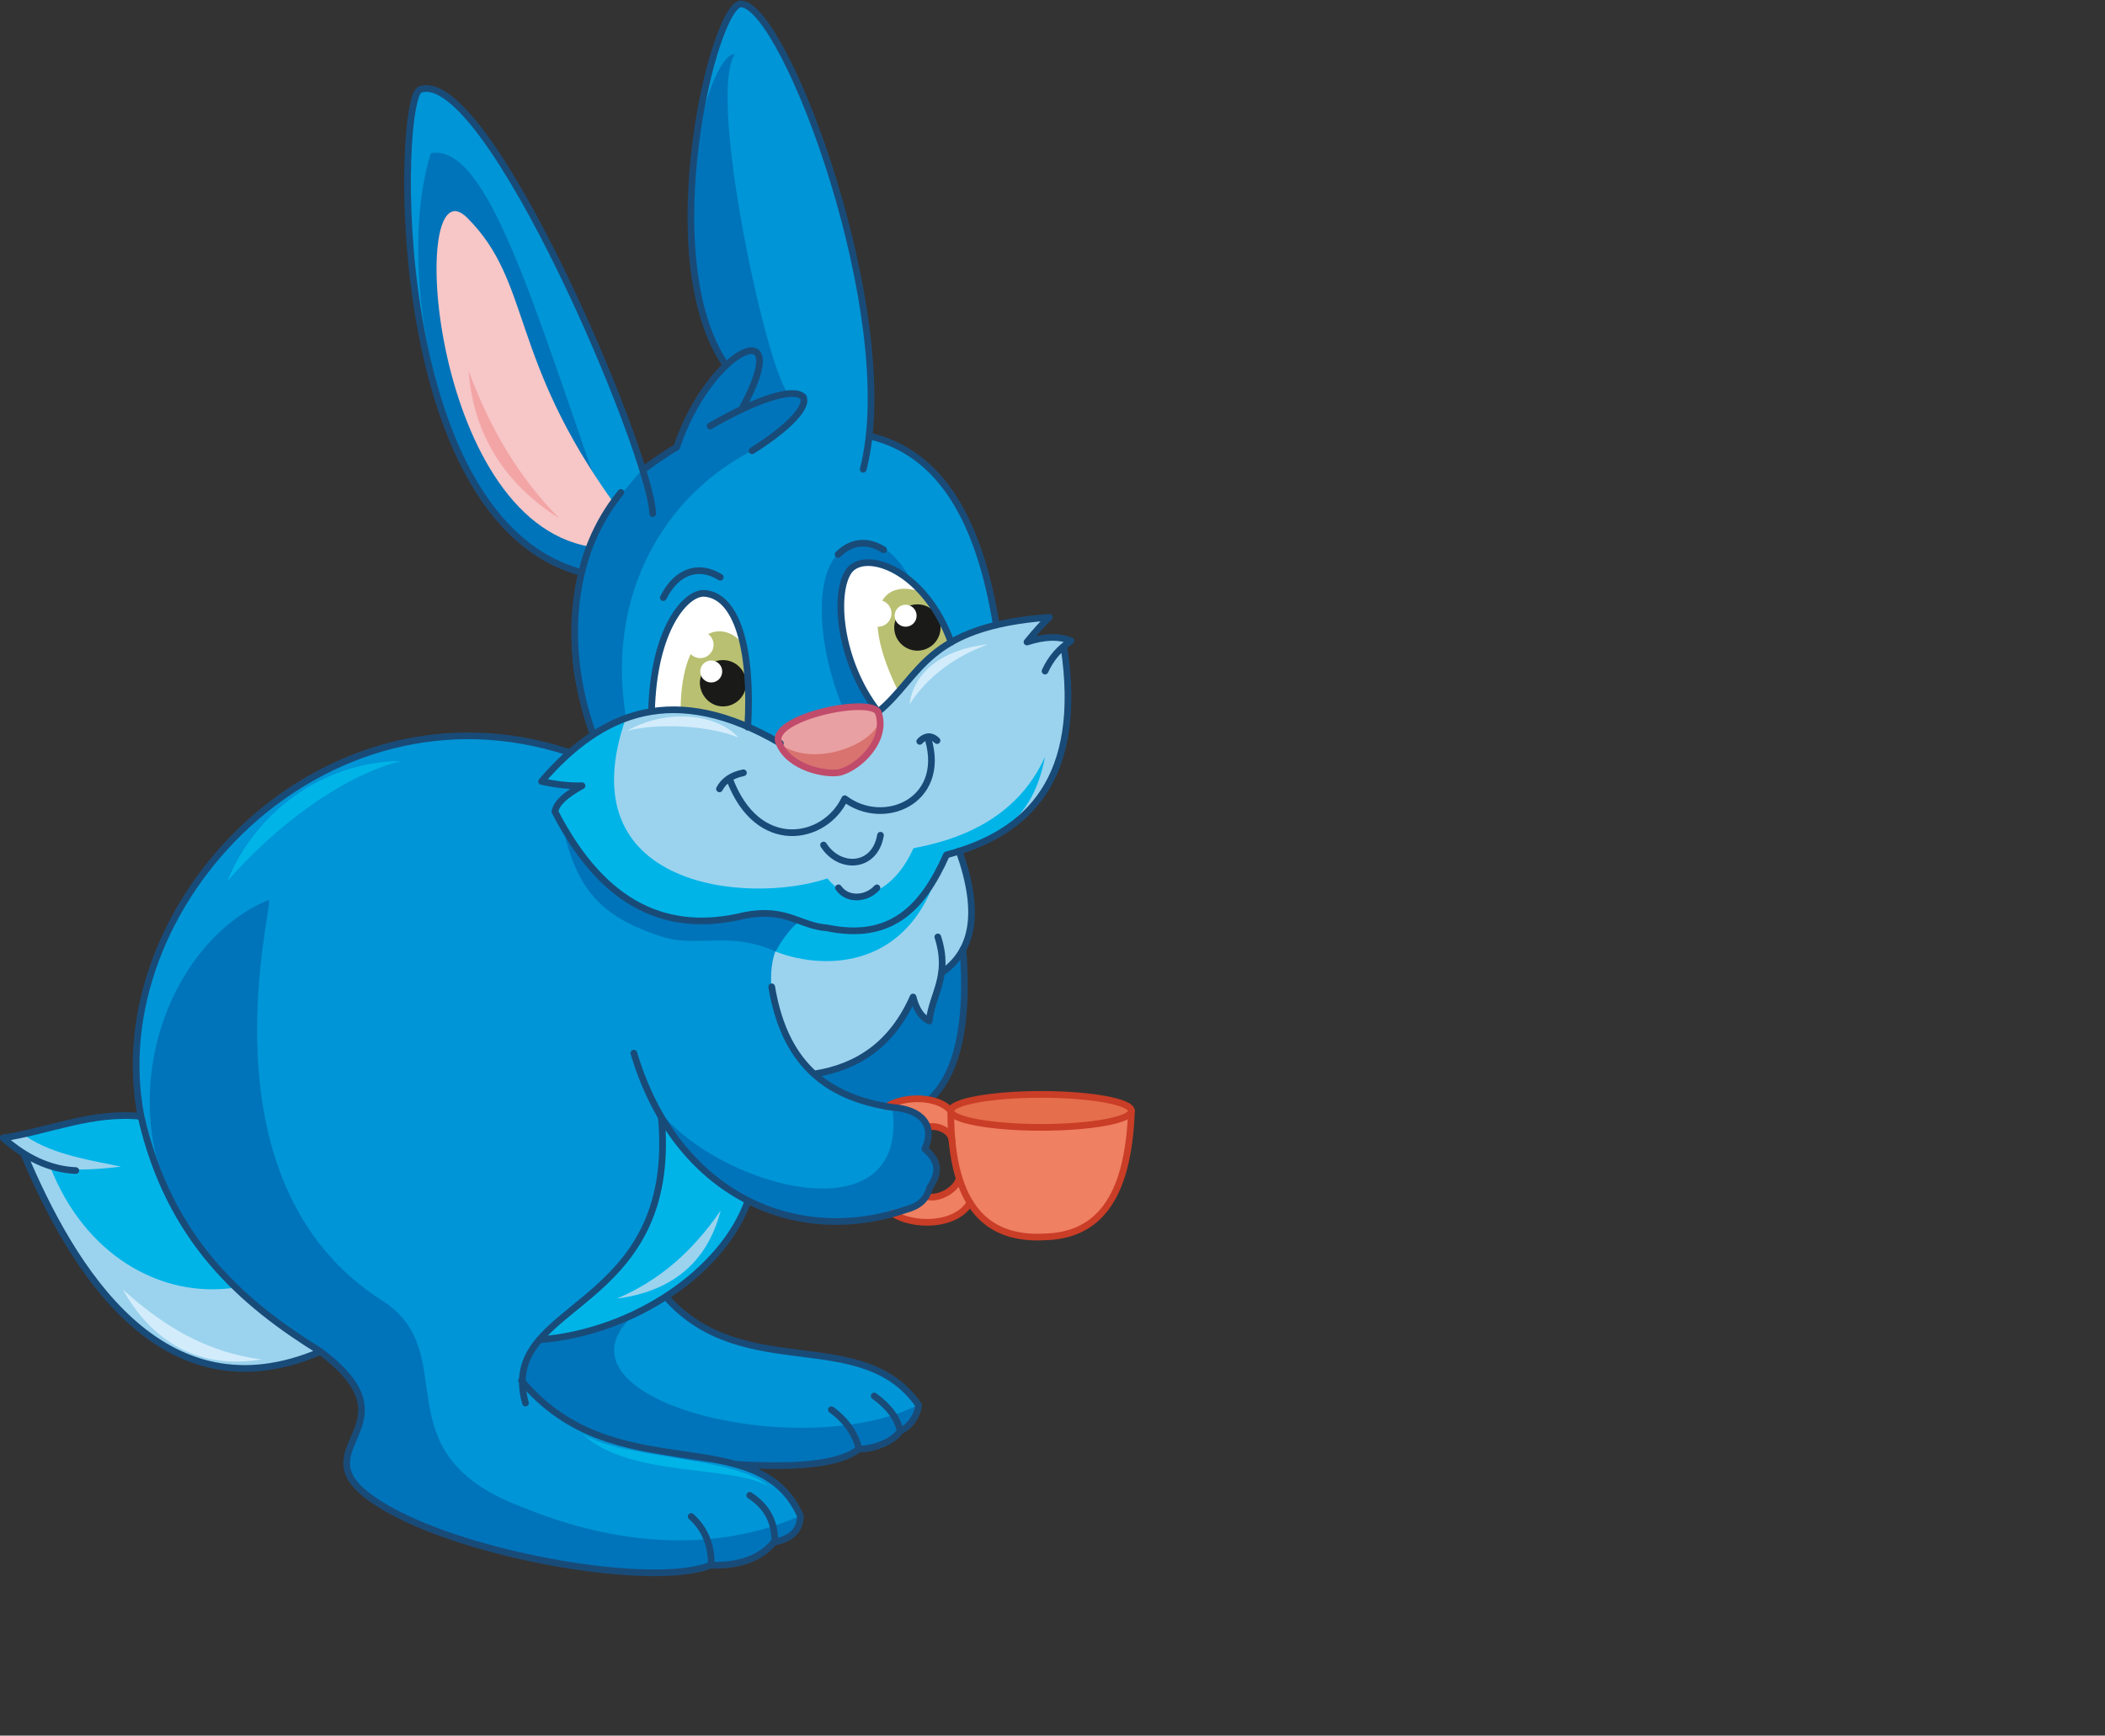 <?xml version="1.0" encoding="utf-8"?>
<!-- Generator: Adobe Illustrator 21.1.0, SVG Export Plug-In . SVG Version: 6.00 Build 0)  -->
<svg version="1.1" id="Layer_1" xmlns="http://www.w3.org/2000/svg" xmlns:xlink="http://www.w3.org/1999/xlink" x="0px" y="0px"
	 viewBox="0 0 536 442" style="enable-background:new 0 0 536 442;" xml:space="preserve">
<rect x="0" y="0" width="536" height="442" fill="#333333" stroke="none"/>
<style type="text/css">
	.st0{fill-rule:evenodd;clip-rule:evenodd;fill:#EF8062;}
	.st1{fill-rule:evenodd;clip-rule:evenodd;fill:#0074BA;}
	.st2{fill-rule:evenodd;clip-rule:evenodd;fill:#00B4E8;}
	.st3{fill-rule:evenodd;clip-rule:evenodd;fill:#9BD3EE;}
	.st4{fill-rule:evenodd;clip-rule:evenodd;fill:#0095D6;}
	.st5{fill-rule:evenodd;clip-rule:evenodd;fill:#FFFFFF;}
	.st6{fill-rule:evenodd;clip-rule:evenodd;fill:#B9C071;}
	.st7{fill-rule:evenodd;clip-rule:evenodd;fill:#F7C6C7;}
	.st8{fill-rule:evenodd;clip-rule:evenodd;fill:#E9A0A2;}
	.st9{fill-rule:evenodd;clip-rule:evenodd;fill:#D8736F;}
	.st10{fill-rule:evenodd;clip-rule:evenodd;fill:#1A1A18;}
	.st11{fill:none;stroke:#194B79;stroke-width:1.702;stroke-linecap:round;stroke-linejoin:round;stroke-miterlimit:22.926;}
	.st12{fill-rule:evenodd;clip-rule:evenodd;fill:#E56E4C;}
	.st13{fill:none;stroke:#CA3D26;stroke-width:1.702;stroke-linecap:round;stroke-linejoin:round;stroke-miterlimit:22.926;}
	.st14{fill-rule:evenodd;clip-rule:evenodd;fill:#D3ECFB;}
	.st15{fill-rule:evenodd;clip-rule:evenodd;fill:#F3A5A6;}
	.st16{fill:none;stroke:#C14B6B;stroke-width:1.702;stroke-linecap:round;stroke-linejoin:round;stroke-miterlimit:22.926;}
</style>
<path class="st0" d="M227.3,309.1l8.6-4.4c3.7,0.7,6.5-0.8,8.3-4.5l-2.1-10.9l-2.7-2.1l-3.1-0.2l-10.5-5.3
	c5.3-2.9,10.8-2.9,16.3,1.1l2.5,3.2l2.4,20.3C243.3,312.4,232.5,312.4,227.3,309.1z"/>
<path class="st0" d="M288.2,282.9h-46c-0.1,25.5,10.1,32.8,23.8,32.1C279.3,314.7,287.4,305.7,288.2,282.9z"/>
<path class="st1" d="M237.1,279.7c-4.3-0.1-8.1,0.6-11.4,2l-28.4,11l1.4-32.6l46.5-18.3C246.7,260.9,243.7,273.4,237.1,279.7z"/>
<path class="st2" d="M137.3,341.2l25.9-67.6l34.1,19.1l-6.8,13C184.2,323.6,161.7,339.3,137.3,341.2z"/>
<path class="st3" d="M189.5,233.2l54.7-16.4c5,15,3.5,25.4-4.5,31.1l-3.1,12.2l-2.7-2.5l-1.4-3.5c-4.5,11.7-13.6,17.7-25.2,19.6
	l-23.9-6.6L189.5,233.2z"/>
<path class="st2" d="M189.5,233.2l49.4-11.6c-7.1,24.3-27.8,26-41.5,20.7L189.5,233.2z"/>
<path class="st3" d="M81.7,344.2l-45.8-59.9L13.3,287l-12.5,2.8l5.2,3.9C18.2,322.9,41.2,361.5,81.7,344.2z"/>
<path class="st2" d="M35.9,284.3c-11.8-0.5-20.5,1.9-29.4,5c7.2,5,18.1,6.4,24.3,7.8c-6.8,0.8-13.2,1.2-18.1-0.2
	c8.6,22.4,28,33.9,47.2,31C47.2,315,41.6,306.9,35.9,284.3z"/>
<path class="st4" d="M221.6,111.1c18.2,3.8,27.2,22.6,32,48.1l-50.1,75.4c-6,4.1-7.5,9.9-7.1,16.6c3.1,21.2,15.5,28.4,30.7,30.7
	c8,0.5,10.8,4,8.3,10.6c4.2,3.7,3.7,6.9,1.2,9.9c-0.2,3.2-3.3,5.4-9.4,6.6c-23.5,6.5-43.4-0.8-58.9-24.6
	c1.1,41.6-22.5,44.1-31.1,56.7c11.2-1,22.1-4.3,32.4-10.8c19.1,21.3,47.8,6,64.2,27.4c0,2.9-1.5,5.1-4.7,6.6
	c-3.7,3.7-7.1,4.7-10.5,4.6c-4.4,4-15.6,5-31.4,3.9c9.5,3.4,15,7.8,16.7,13.2c-0.5,5.2-3.1,6.7-6.7,6.7c-4.3,5-10,5.9-16.2,5.9
	c-29.4,6.2-69-4.7-88.3-18.5c-4.7-3.1-6.2-8.5-0.8-18.9c1.5-5.3-1.9-10.9-10.2-17c-23.5-14.3-41.1-32.7-45.7-59.9
	c-9.3-69.7,59.6-109.8,109-92.7l5.9-5.2c-5.3-11.5-6.8-24.8-2.7-40.6c-37.7-7.7-51.3-90.1-41.1-123.1c14.6-2.5,38.1,44.4,56.7,96.9
	l8.6-5.8c3-7.8,6.9-15,12.5-20.8c-19-27.4-3-92.8,3.9-92.1C200.2,1.8,225.4,75.9,221.6,111.1z"/>
<path class="st1" d="M137.3,341.2l-2.8,4.2l-1.5,6.2c22.2,26.7,81.3,23.5,85.8,17.3c3.3,0.1,6.8-0.9,10.5-4.6
	c3.2-1.5,4.7-3.7,4.7-6.6c-30.5,15.3-96.6-1.5-72.4-23.1C154.2,337.8,148.5,340.2,137.3,341.2z M165.7,279.9l2.7,7.4
	c0-0.9,0-1.9,0-2.8c15.5,23.8,35.4,31.1,58.9,24.6c6.1-1.2,9.2-3.4,9.4-6.6c4-5-0.3-10.4-1.2-9.9c0,0,4.2-8.8-8.3-10.6
	C232.1,317.1,179,301.4,165.7,279.9z M52.2,319.3c-27.5-33.6-10.7-79.2,16.2-90.1c1.9-0.8-19,71.5,28.9,102
	c21.1,13.4-1.2,38.6,35.4,52.5c5.5,2.1,38.4,16.7,71.1,2.3c-0.5,5.2-3.1,6.7-6.7,6.7c-4.3,5-10,5.9-16.2,5.9
	c-29.4,6.2-69-4.7-88.3-18.5c-4.7-3.1-6.2-8.5-0.8-18.9c1.5-5.3-1.9-10.9-10.2-17l-13.3-9.1l-8.5-7.2L52.2,319.3z M201.7,100.2
	c10.4-1.9-2.9,9.4-10.2,14.6c-21.8,11.1-37.4,36.1-32.1,68l47.8,17.8l7.4-20.4c-6.4-15.4-7.3-32.7-1.4-39c8.3-6.8,14.7-1.1,19.2,7.2
	l-8.9,32.8l11.4,29.6l-90.1-19.3l5.9-5.2c-5.3-11.5-6.8-24.8-2.7-40.6c-34.1-8.4-48.5-73.8-38.3-106.7c14.6-2.5,26.1,38.7,44.7,91.3
	l9.1-10.7l8.6-5.8c3-7.8,6.9-15,12.5-20.8c-19-27.4-4.4-79.9,2.5-79.2C179.5,25.3,197.7,105.3,201.7,100.2z"/>
<path class="st1" d="M143.5,211.2l60.1,23.4c-2.1,1.6-4.1,4.1-6.1,7.7c-12-5.3-19.4-0.9-28.8-3.7C154.6,234,147.1,227.9,143.5,211.2
	z"/>
<path class="st3" d="M198.4,189.3c-1.6-5,17.5-11.8,24.8-8.5c14.7-7.9,7.4-21.2,44-23.6l-5.7,6.3l5.6-1.1l5.6,0.9l-1.9,1.4
	c5.1,33.7-9,47.6-29.9,53.1c-6.2,14-14.5,21.9-30.4,18.6c-7-0.5-10.3-5.2-20.9-3.2c-19.4,4.8-35.9-2.1-48.4-26.4
	c0.4-2.2,2.6-4.2,6.9-6.6c-3.2,0.1-6.6-0.3-10.3-1.1C153,181.2,171.6,173.6,198.4,189.3z"/>
<path class="st5" d="M190.5,185.2c-7.7-3.5-15.7-5.5-24.6-4c0.5-21,8.7-30.3,13.4-30.1C187.7,151.6,191.6,165.2,190.5,185.2z"/>
<path class="st2" d="M143.6,192.8l-6,6.2l10.3,1.1l-4.1,2.7l-2.8,3.9c17.2,32.6,36.7,28.9,54,25.9l8.5,1.9c7.7,3,20.6,3.9,25.8-1.2
	l6.8-7l4.7-8.7c9.4-3.3,21.7-5.8,25.3-24.9c-7.4,16.5-23.2,21.4-33.5,23.3c-5.7,12.7-16.1,15.1-21.9,7.7
	c-20.4,6.8-66.6,2.4-51.3-40.9C153.6,185.4,150.6,186.6,143.6,192.8z"/>
<path class="st6" d="M173.3,180.8l7.7,1.1l9.4,3.2l-0.3-15.5l-0.8-5.4C184.3,157.5,173.5,159.4,173.3,180.8z"/>
<path class="st7" d="M150.2,139.2l4.4-8.8l1.7-2.3C129.5,90.9,135.5,72,119,55.5C103.7,40.1,109.1,132.3,150.2,139.2z"/>
<path class="st8" d="M198.4,189.3c-3.2-6.3,22.5-12,25.2-8c2.6,7.1-4.9,14.2-9.8,15.4C210.3,197.4,201,195.6,198.4,189.3z"/>
<path class="st9" d="M198.4,189.3c8.2,6.4,24.1,0.6,25.7-6.1C220.7,199.8,208.3,200.7,198.4,189.3z"/>
<path class="st5" d="M242.3,163.5c-5.8,1.4-12.4,11.8-18.7,17.8c-10.2-13.1-11.4-30.8-7.3-36.1C220.7,140,235.6,145.1,242.3,163.5z"
	/>
<path class="st6" d="M228.8,176.2c4.3-5,8.7-9.6,13.5-12.7l-4.1-8.3l-3.4-4.4C224.1,147,218.7,155.8,228.8,176.2z"/>
<path class="st10" d="M184.1,179.9c3.2,0,5.9-2.6,5.9-5.9c0-3.2-2.6-5.9-5.9-5.9c-3.2,0-5.9,2.6-5.9,5.9
	C178.3,177.2,180.9,179.9,184.1,179.9z"/>
<path class="st10" d="M233.6,165.7c3.2,0,5.9-2.6,5.9-5.9c0-3.2-2.6-5.9-5.9-5.9c-3.2,0-5.9,2.6-5.9,5.9
	C227.7,163.1,230.4,165.7,233.6,165.7z"/>
<ellipse class="st5" cx="181.1" cy="171" rx="2.8" ry="2.8"/>
<circle class="st5" cx="178.3" cy="164.2" r="3.4"/>
<circle class="st5" cx="223.6" cy="156.2" r="3.4"/>
<circle class="st5" cx="230.6" cy="156.8" r="2.8"/>
<path class="st11" d="M245.2,241.8c1.5,19-1.5,31.5-8.1,37.9"/>
<path class="st12" d="M265.1,287.1c12.7,0,23-1.9,23-4.2c0-2.3-10.3-4.2-23-4.2c-12.7,0-23,1.9-23,4.2
	C242.1,285.2,252.4,287.1,265.1,287.1z"/>
<path class="st13" d="M265.1,287.1c12.7,0,23-1.9,23-4.2c0-2.3-10.3-4.2-23-4.2c-12.7,0-23,1.9-23,4.2
	C242.1,285.2,252.4,287.1,265.1,287.1z"/>
<path class="st13" d="M242.1,282.9c-3.1-3.8-11.7-4-16.3-1.1"/>
<path class="st13" d="M242.1,282.9c-0.1,25.5,10.1,32.8,23.8,32.1c13.3-0.3,21.4-9.2,22.2-32.1"/>
<path class="st13" d="M247,306.3c-3.7,6.1-14.5,6.1-19.7,2.7"/>
<path class="st13" d="M244.2,300.2c-0.6,2.5-4.9,5.4-8.3,4.5"/>
<path class="st13" d="M242.4,290.4c-0.2-2.4-3.6-4-6.2-3.4"/>
<path class="st14" d="M159.7,186.1c7.9-2,20.6-1.4,28.3,1.7C182.4,181.6,169.5,180.5,159.7,186.1z"/>
<path class="st14" d="M251.6,164.1c-8.4,3-15.6,8.3-20,15.3C232.6,171,240.4,165.2,251.6,164.1z"/>
<path class="st15" d="M142.4,132c-10.1-10.3-17.4-22.3-23.1-37.6C120.6,111,128.7,123.3,142.4,132z"/>
<path class="st11" d="M209.7,215.2c4.1,6.4,13.1,5.9,14.5-2.5 M185.7,198.2c7.1,19.3,24.4,15.9,29.4,5.2c9.8,7.4,25.8,0.8,21.3-15
	 M183.2,200.9c1.1-2.1,3.1-3.5,6.1-4.1 M270.9,164.6c5.1,33.7-9,47.6-29.9,53.1c-6.2,14-14.5,21.9-30.4,18.6
	c-7-0.5-10.3-5.2-20.9-3.2c-19.4,4.8-35.9-2.1-48.4-26.4c0.4-2.2,2.6-4.2,6.9-6.6c-3.2,0.1-6.6-0.3-10.3-1.1
	c15.4-17.9,33.9-25.4,60.8-9.7 M223.6,181.3c11-9,11.8-21.8,43.6-24.1c-1.7,1.6-3.6,3.7-5.7,6.3c4.4-1.4,8-1.6,11.2-0.3
	c-2.9,1.9-5.1,4.4-6.6,7.7 M223.6,181.3c-10.2-13.1-11.4-30.8-7.3-36.1c4.3-5.2,19.2-0.1,25.9,18.4 M165.9,181.2
	c0.5-21,8.7-30.3,13.4-30.1c8.3,0.5,12.3,14.1,11.1,34.1 M168.9,152.2c3.2-6.4,8.7-8.8,14.5-5.2 M213.4,141.2
	c3.2-3.2,7.3-3.9,11.6-1.2 M253.7,159.2c-4.3-26.5-14-43.7-32-48.1 M180.8,108.5c26.1-15.1,32.6-7.5,10.7,6.3 M184.9,93.1
	c-19-27.4-3-92.8,3.9-92.1c11.4,0.9,40.9,80.3,31,118.5 M166.2,130.8c-0.5-15.4-42.1-114-59.2-108c-5.9,1.3-9.2,109.6,41.1,123
	 M244.2,216.7c5.7,16,3.5,25.6-4.5,31.1 M161.4,268.2c10.8,36.2,41.3,49.5,69.4,39.8c3-0.8,5.1-2.4,5.9-5.5c2-3.1,3.2-6.2-1.2-9.9
	c2.7-5.9-0.7-10.1-8.3-10.6c-15.1-2.3-27.2-9.6-30.7-30.7 M144.9,191.6c-62.7-20.7-119.4,38.9-109,92.7
	c7.2,31.5,25.7,47.5,45.7,59.9c24.2,18.2-3.2,23.9,11,35.9c17.3,14.6,72.4,24.9,88.3,18.5c7.3,0.2,12.7-1.7,16.2-5.9
	c4.4-0.8,6.7-3,6.7-6.7c-11-24.6-47.3-5.9-71-34.4 M163.7,119.7c2.1-1.6,6.2-4.5,8.6-5.8c8.5-25.4,30.5-35.1,16.6-9.8 M150.8,186.4
	c-4.8-13.7-5.8-27.9-2.7-40.6c1.8-7.6,5.2-14.5,10-20.4 M238.6,188.6c-1.8-1.8-3.5-0.8-4.4,0.2 M169.7,330.4
	c19.7,22.1,49.7,6.7,64.2,27.4c-0.2,2.6-2.2,5.6-4.7,6.6c-1.7,2.8-7,4.7-10.5,4.6c-5.2,4.1-16.9,4.8-31.4,3.9 M181.1,398.6
	c0.1-4.4-1.2-8.9-5.1-12.4 M197.3,392.7c0-4.6-1.5-8.7-6.4-11.9 M190.5,305.7c-6.2,17.8-28.8,33.6-53.2,35.5 M133.8,357.3
	c-7.4-26.2,39.2-22.5,34.6-72.8 M6,293.7c12.2,29.1,35.2,67.8,75.6,50.5 M35.9,284.3c-12.3-1.3-23.4,3.7-35.1,5.5
	c5.7,5,11.8,8,18.5,8.3 M238.8,238.6c3.2,10-1.4,14.3-2.2,21.4c-1.9-0.9-3.3-2.9-4.1-6.1c-5.3,12-14.1,17.9-25.2,19.6 M229.2,364.3
	c-0.7-3-2.6-5.9-6.6-8.8 M218.7,368.9c-0.8-3.4-3-7-7-9.9 M213.5,226.1c2.3,3.3,7.2,2.9,9.8,0"/>
<path class="st16" d="M198.4,189.3c-3.2-6.3,22.5-12,25.2-8c2.6,7.1-4.9,14.2-9.8,15.4C210.3,197.4,201,195.6,198.4,189.3"/>
<path class="st2" d="M148.4,365.2c10.3,6.6,38.7,5.5,47.4,13.4C186.3,372.9,160.1,376.4,148.4,365.2z"/>
<path class="st2" d="M102.1,193.8c-15.4,3.9-32.5,17.1-44.2,30.6C64.9,207,82,194,102.1,193.8z"/>
<path class="st14" d="M66.6,346.2c-13.2-1.7-24.3-7.8-35.3-17.8C38.9,342.1,51.2,348.8,66.6,346.2z"/>
<path class="st3" d="M157.1,330.7c10.7-4.6,19-11.7,26.4-22.4C180,321.8,170.8,328.9,157.1,330.7z"/>
</svg>
